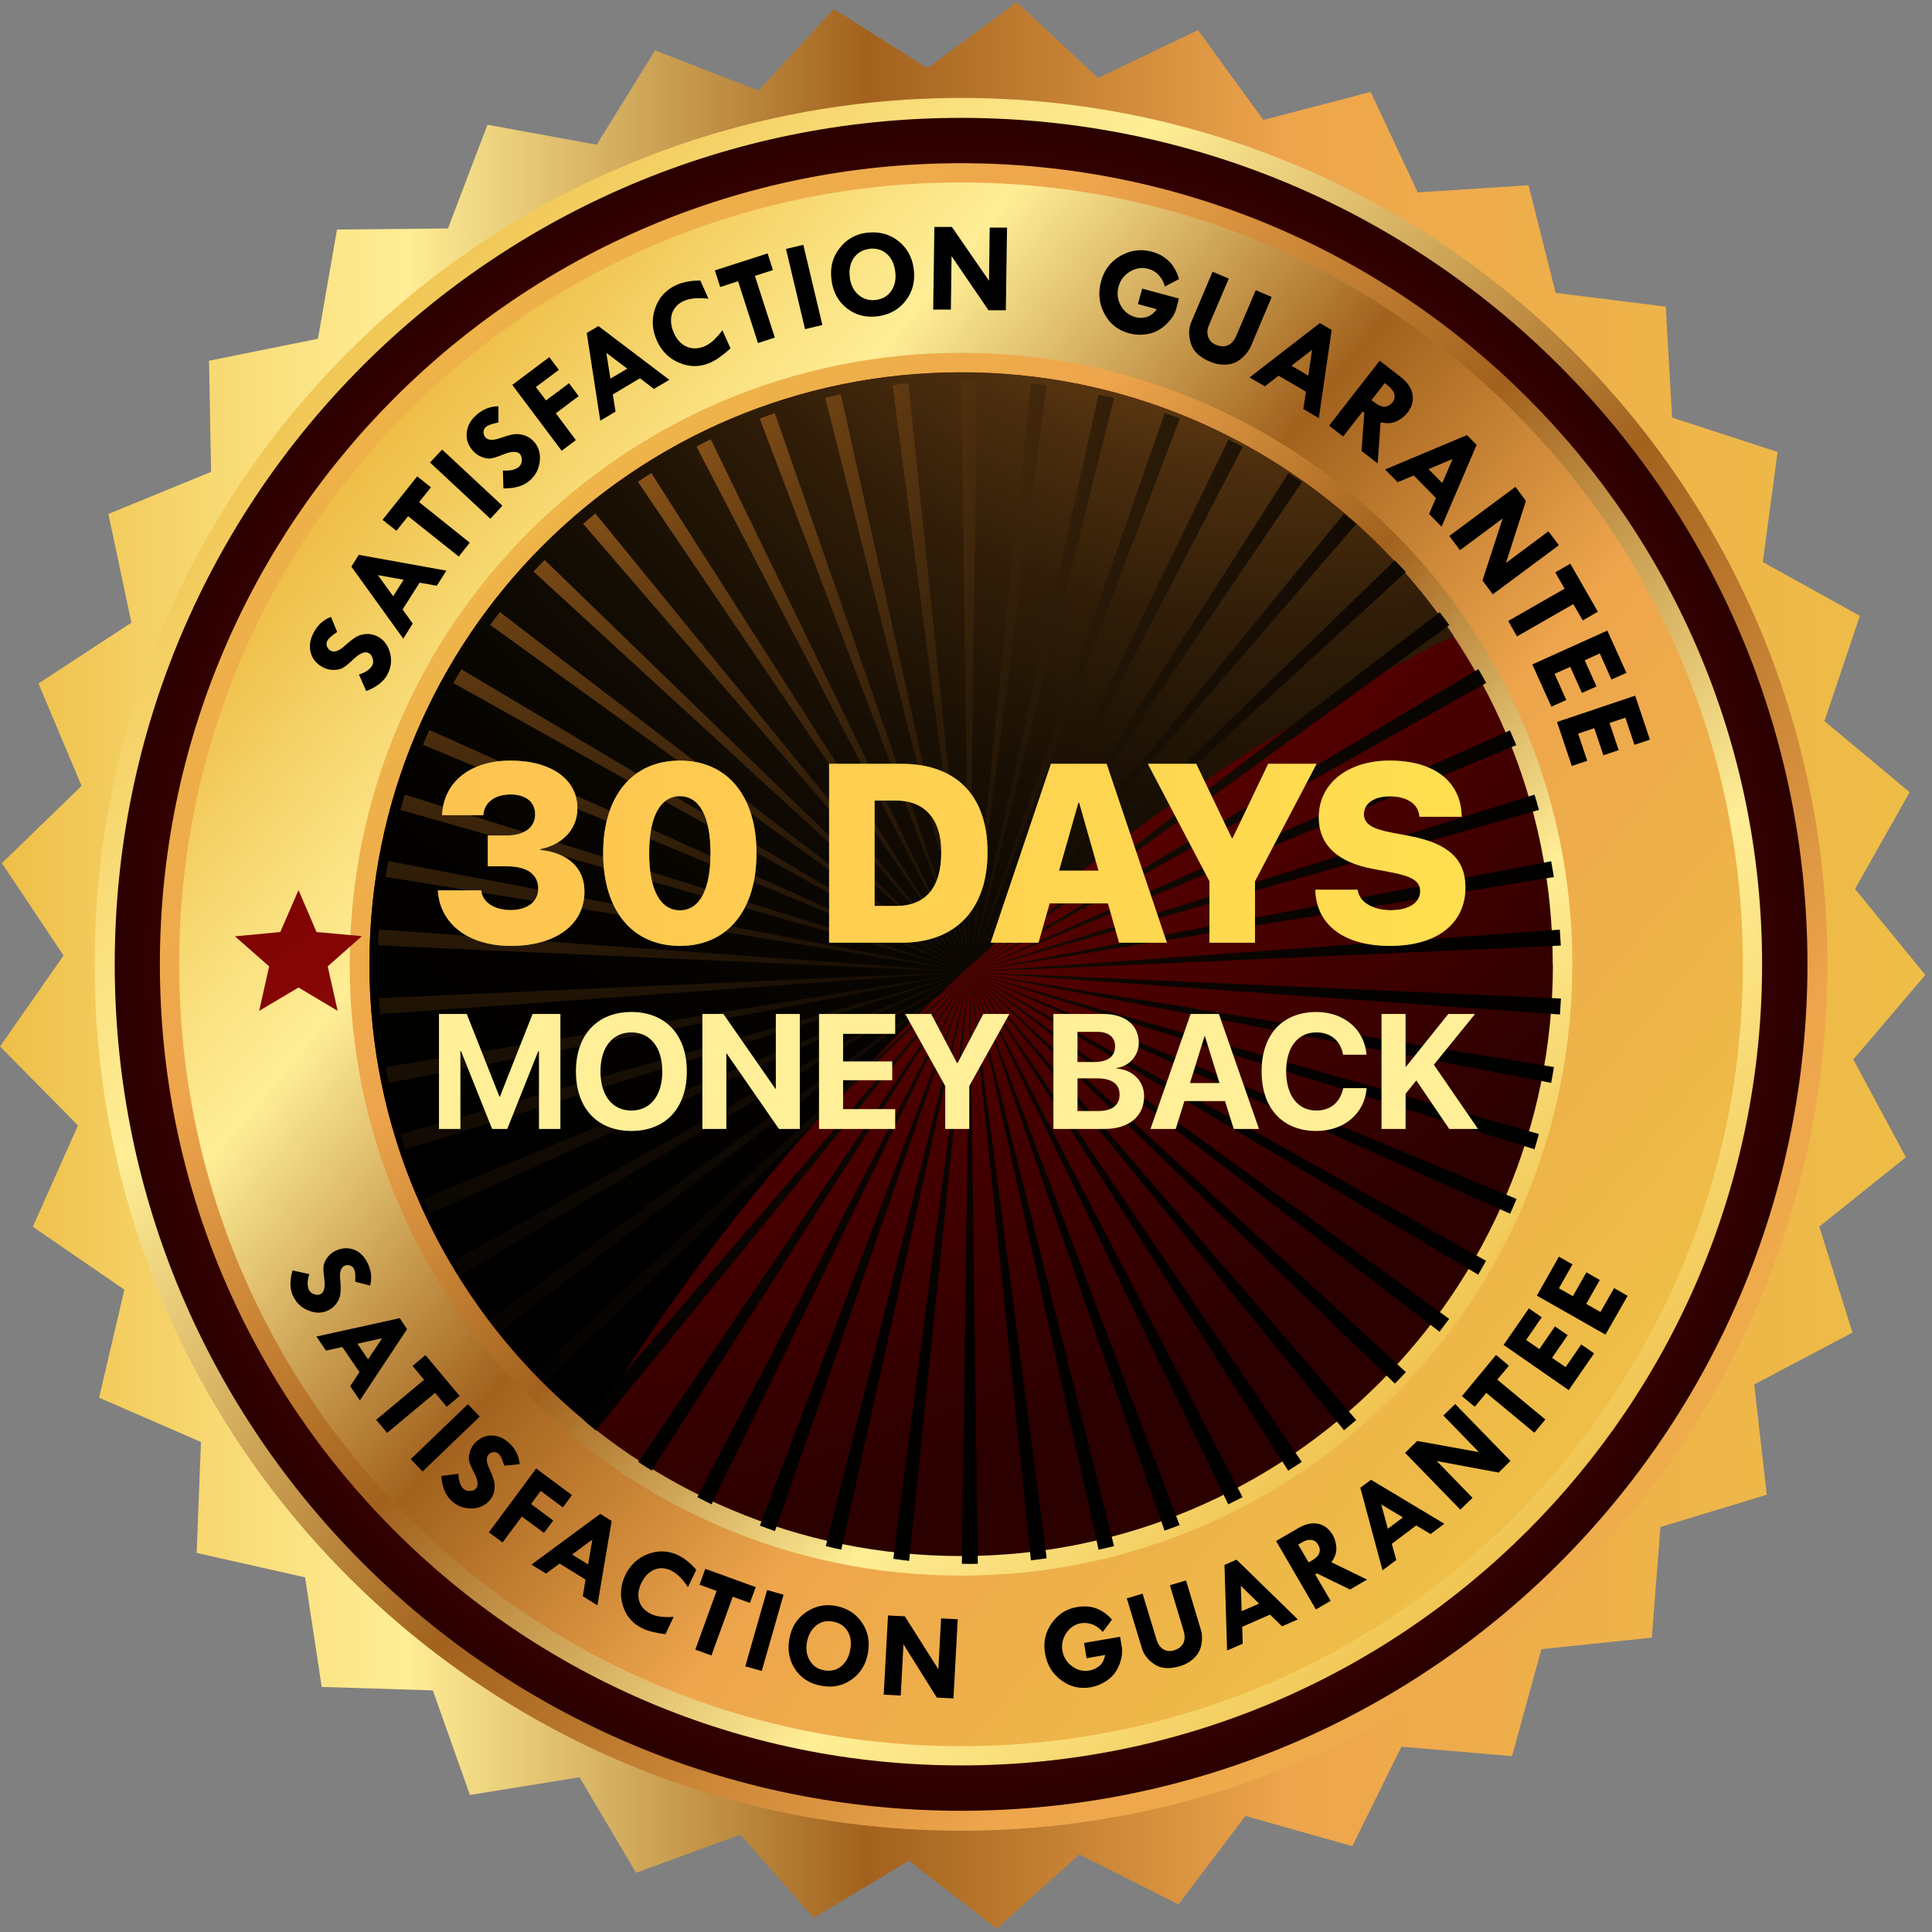 <svg width="247" height="247" viewBox="0 0 247 247" fill="none" xmlns="http://www.w3.org/2000/svg">
<rect x="0" y="0" width="247" height="247" fill="#808080" stroke="none"/>
<g clip-path="url(#clip0_6884_49753)">
<path d="M211.183 209.366L197.063 210.837L193.308 224.518L179.166 223.31L172.886 236.025L159.227 232.16L150.663 243.469L137.992 237.079L127.43 246.565L116.187 237.891L104.021 245.204L94.645 234.553L81.315 239.428L74.091 227.219L60.081 229.481L55.337 216.108L41.13 215.668L39 201.658L25.143 198.54L25.692 184.354L12.671 178.689L15.899 164.876L4.194 156.839L9.97 143.883L0 133.782L8.125 122.166L0.242 110.352L10.431 100.47L4.919 87.382L16.799 79.609L13.856 65.708L26.988 60.328L26.724 46.121L40.647 43.31L43.084 29.344L57.27 29.212L62.321 15.948L76.287 18.496L83.753 6.44L96.972 11.579L106.59 1.148L118.58 8.702L129.999 0.27L140.364 9.976L153.166 3.849L161.511 15.334L175.235 11.754L181.252 24.6L195.416 23.678L198.885 37.447L212.961 39.203L213.774 53.389L227.257 57.781L225.368 71.857L237.775 78.73L233.252 92.191L244.144 101.282L237.16 113.645L246.142 124.647L236.941 135.451L243.66 147.946L232.593 156.817L236.831 170.366L224.27 176.998L225.873 191.096L212.281 195.224L211.183 209.366Z" fill="url(#paint0_linear_6884_49753)"/>
<path d="M233.623 123.285C233.623 184.464 184.039 234.048 122.86 234.048C61.682 234.048 12.098 184.442 12.098 123.285C12.098 62.129 61.704 12.523 122.86 12.523C184.017 12.523 233.623 62.107 233.623 123.285Z" fill="url(#paint1_linear_6884_49753)"/>
<path d="M14.668 123.286C14.668 63.513 63.11 15.07 122.861 15.07C182.613 15.07 231.077 63.513 231.077 123.286C231.077 183.059 182.635 231.501 122.861 231.501C63.088 231.501 14.668 183.037 14.668 123.286Z" fill="url(#paint2_radial_6884_49753)"/>
<path d="M225.278 123.285C225.278 179.853 179.427 225.704 122.86 225.704C66.292 225.704 20.441 179.831 20.441 123.285C20.441 66.74 66.292 20.867 122.86 20.867C179.427 20.867 225.278 66.718 225.278 123.285Z" fill="url(#paint3_linear_6884_49753)"/>
<path d="M222.82 123.286C222.82 178.492 178.067 223.245 122.861 223.245C67.655 223.245 22.902 178.492 22.902 123.286C22.902 68.08 67.655 23.327 122.861 23.327C178.067 23.327 222.82 68.08 222.82 123.286Z" fill="url(#paint4_linear_6884_49753)"/>
<path d="M201.017 123.285C201.017 166.457 166.014 201.439 122.864 201.439C79.714 201.439 44.711 166.435 44.711 123.285C44.711 80.135 79.692 45.11 122.864 45.11C166.036 45.11 201.017 80.114 201.017 123.264V123.285Z" fill="url(#paint5_linear_6884_49753)"/>
<path d="M198.534 123.286C198.534 165.075 164.673 198.936 122.884 198.936C81.096 198.936 47.234 165.053 47.234 123.286C47.234 81.519 81.074 47.614 122.862 47.614C164.651 47.614 198.512 81.475 198.512 123.264L198.534 123.286Z" fill="url(#paint6_radial_6884_49753)"/>
<path style="mix-blend-mode:screen" d="M75.54 182.268C86.585 164.174 99.761 147.309 114.913 132.157C135.73 111.34 159.776 94.233 185.841 81.299C172.271 60.987 149.147 47.592 122.884 47.592C81.096 47.592 47.234 81.453 47.234 123.242C47.234 147.111 58.302 168.368 75.562 182.246L75.54 182.268Z" fill="url(#paint7_radial_6884_49753)"/>
<path d="M42.314 78.862L43.104 80.795C42.38 81.278 41.962 81.673 41.831 81.959C41.721 82.178 41.721 82.42 41.809 82.661C41.897 82.903 42.072 83.079 42.314 83.21C42.775 83.43 43.39 83.21 44.136 82.507C44.707 82.002 45.169 81.651 45.52 81.431C45.893 81.212 46.31 81.102 46.794 81.058C47.277 81.014 47.738 81.124 48.177 81.322C48.989 81.717 49.538 82.376 49.824 83.32C50.109 84.264 50.044 85.187 49.604 86.087C49.143 87.075 48.199 87.822 46.816 88.349L45.893 86.241C46.816 85.933 47.386 85.516 47.628 84.989C47.738 84.747 47.738 84.462 47.628 84.132C47.518 83.803 47.343 83.584 47.101 83.474C46.596 83.232 45.915 83.562 45.037 84.418C44.532 84.901 44.114 85.231 43.807 85.406C43.5 85.56 43.126 85.648 42.665 85.648C42.226 85.648 41.809 85.56 41.435 85.384C40.579 84.989 40.03 84.374 39.767 83.584C39.503 82.771 39.591 81.937 40.008 81.058C40.513 80.004 41.26 79.279 42.27 78.884L42.314 78.862Z" fill="black"/>
<path d="M44.926 72.428L45.87 70.935L57.069 72.955L55.84 74.887L53.644 74.492L51.47 77.918L52.765 79.718L51.557 81.651L44.926 72.45V72.428ZM48.307 73.526L50.262 76.227L51.601 74.119L48.307 73.526Z" fill="black"/>
<path d="M48.926 66.433L53.34 60.899L55.096 62.305L53.581 64.193L60.059 69.376L58.654 71.154L52.176 65.994L50.682 67.861L48.926 66.477V66.433Z" fill="black"/>
<path d="M54.965 59.142L56.524 57.474L64.232 64.654L62.694 66.323L54.987 59.142H54.965Z" fill="black"/>
<path d="M63.724 51.897V54.005C62.89 54.18 62.341 54.378 62.099 54.597C61.923 54.773 61.814 54.993 61.814 55.256C61.814 55.52 61.901 55.739 62.077 55.937C62.428 56.31 63.087 56.332 64.031 55.981C64.734 55.739 65.305 55.564 65.722 55.52C66.14 55.454 66.579 55.52 67.04 55.651C67.501 55.805 67.896 56.069 68.226 56.42C68.841 57.079 69.104 57.913 69.016 58.901C68.928 59.89 68.511 60.724 67.787 61.383C66.974 62.13 65.832 62.459 64.361 62.437L64.295 60.153C65.261 60.219 65.942 60.043 66.381 59.648C66.579 59.472 66.689 59.187 66.71 58.858C66.71 58.506 66.645 58.243 66.469 58.045C66.096 57.65 65.349 57.672 64.207 58.155C63.548 58.418 63.065 58.572 62.714 58.616C62.363 58.66 61.989 58.572 61.572 58.418C61.155 58.243 60.803 58.001 60.518 57.694C59.881 57.013 59.596 56.244 59.662 55.388C59.727 54.554 60.101 53.785 60.825 53.126C61.682 52.336 62.648 51.94 63.724 51.94V51.897Z" fill="black"/>
<path d="M65.481 49.217L70.224 45.659L71.453 47.284L68.511 49.48L69.806 51.193L72.749 48.997L73.979 50.644L71.058 52.84L73.627 56.266L71.805 57.627L65.481 49.195V49.217Z" fill="black"/>
<path d="M74.988 42.586L76.504 41.685L85.573 48.559L83.596 49.723L81.818 48.361L78.348 50.425L78.699 52.621L76.745 53.785L75.01 42.564L74.988 42.586ZM77.514 45.111L78.041 48.405L80.193 47.132L77.514 45.111Z" fill="black"/>
<path d="M89.525 35.844L90.579 38.193C89.262 38.04 88.208 38.127 87.417 38.479C86.649 38.83 86.144 39.379 85.902 40.126C85.682 40.872 85.77 41.707 86.165 42.607C86.561 43.464 87.11 44.035 87.834 44.342C88.559 44.627 89.328 44.605 90.162 44.232C90.887 43.903 91.611 43.222 92.358 42.212L93.39 44.54C92.424 45.418 91.567 46.033 90.821 46.362C89.525 46.933 88.208 46.955 86.89 46.406C85.551 45.857 84.585 44.913 83.97 43.529C83.355 42.146 83.289 40.763 83.772 39.379C84.255 37.996 85.155 37.029 86.473 36.437C87.329 36.063 88.317 35.866 89.503 35.866L89.525 35.844Z" fill="black"/>
<path d="M91.394 34.571L98.136 32.397L98.817 34.526L96.511 35.273L99.058 43.157L96.906 43.859L94.359 35.954L92.075 36.7L91.394 34.571Z" fill="black"/>
<path d="M100.484 31.826L102.702 31.299L105.14 41.554L102.922 42.081L100.484 31.826Z" fill="black"/>
<path d="M106.301 35.756C106.104 34.219 106.433 32.88 107.333 31.738C108.212 30.596 109.376 29.937 110.759 29.762C112.296 29.564 113.658 29.893 114.8 30.772C115.942 31.65 116.622 32.858 116.82 34.395C117.018 35.932 116.688 37.272 115.81 38.413C114.931 39.555 113.746 40.236 112.23 40.434C110.715 40.631 109.398 40.302 108.278 39.424C107.158 38.545 106.499 37.337 106.301 35.778V35.756ZM111.132 31.826C110.254 31.936 109.595 32.331 109.134 33.011C108.673 33.692 108.519 34.527 108.651 35.515C108.761 36.437 109.156 37.184 109.771 37.711C110.408 38.238 111.132 38.457 111.967 38.348C112.845 38.238 113.504 37.843 113.965 37.162C114.426 36.481 114.58 35.669 114.448 34.68C114.317 33.714 113.965 32.968 113.35 32.441C112.735 31.913 112.011 31.716 111.132 31.804V31.826Z" fill="black"/>
<path d="M126.529 29.102H128.747L128.593 39.665H126.376L121.654 32.748L121.566 39.577H119.305L119.458 29.015H121.698L126.441 35.888L126.529 29.124V29.102Z" fill="black"/>
<path d="M150.747 35.668L148.925 36.635C148.771 36.02 148.485 35.536 148.112 35.141C147.739 34.746 147.3 34.504 146.817 34.373C146.026 34.153 145.257 34.263 144.489 34.702C143.742 35.141 143.259 35.778 143.018 36.59C142.776 37.469 142.864 38.281 143.281 39.05C143.698 39.819 144.313 40.302 145.148 40.543C145.587 40.675 146.07 40.675 146.531 40.543C147.014 40.433 147.453 40.104 147.893 39.533L145.477 38.874L146.026 36.898L150.725 38.172L150.374 39.489C150.198 40.17 149.759 40.829 149.078 41.487C148.398 42.124 147.629 42.541 146.773 42.695C145.916 42.849 145.104 42.827 144.335 42.607C142.93 42.234 141.876 41.4 141.195 40.104C140.514 38.83 140.361 37.447 140.778 35.932C141.173 34.504 141.985 33.428 143.259 32.704C144.533 31.979 145.85 31.803 147.256 32.177C149.034 32.66 150.198 33.824 150.725 35.646L150.747 35.668Z" fill="black"/>
<path d="M155.031 34.746L157.096 35.624L154.57 41.553C154.329 42.102 154.307 42.608 154.46 43.069C154.614 43.53 154.944 43.881 155.449 44.079C156.02 44.32 156.525 44.342 156.986 44.145C157.447 43.947 157.798 43.53 158.062 42.915L160.543 37.096L162.585 37.974L159.928 44.255C159.687 44.803 159.313 45.309 158.764 45.792C158.215 46.275 157.601 46.538 156.876 46.604C156.151 46.67 155.427 46.538 154.68 46.231C153.341 45.66 152.528 44.891 152.243 43.881C151.935 42.871 151.957 41.971 152.308 41.158L155.009 34.768L155.031 34.746Z" fill="black"/>
<path d="M168.735 41.29L170.25 42.19L168.604 53.456L166.627 52.292L166.957 50.074L163.465 48.032L161.708 49.393L159.754 48.251L168.735 41.312V41.29ZM167.747 44.716L165.112 46.758L167.264 48.032L167.747 44.716Z" fill="black"/>
<path d="M176.374 46.099L179.119 48.229C179.953 48.888 180.436 49.612 180.59 50.425C180.722 51.237 180.524 52.028 179.931 52.774C179.602 53.213 179.141 53.565 178.57 53.85C177.999 54.136 177.296 54.18 176.506 53.982L176.132 59.252L174.068 57.649L174.42 52.752L174.222 52.599L171.719 55.805L169.918 54.421L176.396 46.099H176.374ZM177.033 48.975L175.342 51.149L175.737 51.457C176.681 52.181 177.428 52.159 178.043 51.413C178.284 51.105 178.35 50.754 178.263 50.381C178.153 50.007 177.889 49.656 177.472 49.327L177.055 48.997L177.033 48.975Z" fill="black"/>
<path d="M187.553 55.629L188.782 56.881L184.303 67.333L182.7 65.708L183.578 63.666L180.745 60.789L178.681 61.646L177.078 60.021L187.531 55.629H187.553ZM185.708 58.681L182.634 59.977L184.391 61.756L185.708 58.681Z" fill="black"/>
<path d="M197.96 67.927L199.299 69.705L190.845 75.986L189.527 74.207L192.118 66.28L186.651 70.342L185.289 68.52L193.743 62.239L195.083 64.04L192.536 71.967L197.96 67.927Z" fill="black"/>
<path d="M200.748 72.055L204.283 78.203L202.351 79.323L201.143 77.237L193.94 81.365L192.82 79.389L200.023 75.261L198.837 73.175L200.77 72.055H200.748Z" fill="black"/>
<path d="M205.495 80.619L207.932 86.021L206.022 86.877L204.528 83.54L202.596 84.418L204.111 87.756L202.245 88.59L200.751 85.253L198.753 86.153L200.246 89.491L198.336 90.347L195.898 84.945L205.495 80.619Z" fill="black"/>
<path d="M209.05 88.941L210.939 94.563L208.962 95.222L207.798 91.752L205.778 92.433L206.942 95.903L204.988 96.561L203.824 93.092L201.76 93.794L202.923 97.264L200.947 97.923L199.059 92.301L209.05 88.941Z" fill="black"/>
<path d="M47.367 164.371L45.413 163.866C45.457 163.032 45.413 162.483 45.237 162.197C45.127 161.978 44.952 161.846 44.71 161.78C44.468 161.714 44.227 161.736 44.007 161.846C43.568 162.087 43.392 162.68 43.502 163.647C43.568 164.371 43.568 164.92 43.524 165.337C43.48 165.755 43.349 166.15 43.085 166.545C42.822 166.94 42.492 167.248 42.075 167.467C41.306 167.885 40.472 167.929 39.572 167.599C38.671 167.292 37.991 166.699 37.551 165.864C37.046 164.942 37.002 163.8 37.398 162.417L39.55 162.9C39.264 163.778 39.264 164.459 39.528 164.964C39.66 165.206 39.879 165.359 40.187 165.469C40.516 165.579 40.779 165.557 40.999 165.447C41.46 165.206 41.614 164.481 41.438 163.317C41.35 162.636 41.328 162.153 41.372 161.802C41.438 161.473 41.592 161.121 41.833 160.792C42.097 160.441 42.404 160.177 42.756 159.979C43.546 159.562 44.337 159.474 45.105 159.716C45.874 159.957 46.489 160.506 46.928 161.341C47.455 162.329 47.587 163.339 47.323 164.327L47.367 164.371Z" fill="black"/>
<path d="M51.099 168.521L52.044 169.927L46.005 179.04L44.775 177.217L45.961 175.417L43.765 172.211L41.679 172.672L40.449 170.871L51.121 168.521H51.099ZM48.838 171.091L45.697 171.793L47.059 173.792L48.838 171.113V171.091Z" fill="black"/>
<path d="M54.392 173.243L58.762 178.469L57.115 179.853L55.622 178.074L49.495 183.191L48.09 181.522L54.217 176.405L52.745 174.627L54.392 173.243Z" fill="black"/>
<path d="M59.82 179.523L61.336 181.105L54.023 188.131L52.508 186.55L59.82 179.523Z" fill="black"/>
<path d="M66.471 187.187L64.473 187.384C64.232 186.594 63.99 186.089 63.748 185.869C63.573 185.715 63.353 185.628 63.09 185.65C62.848 185.65 62.629 185.781 62.453 185.957C62.123 186.33 62.167 186.945 62.585 187.824C62.892 188.482 63.09 189.009 63.178 189.405C63.265 189.8 63.265 190.239 63.178 190.678C63.068 191.139 62.87 191.535 62.541 191.886C61.948 192.523 61.179 192.852 60.235 192.852C59.291 192.852 58.456 192.545 57.732 191.886C56.963 191.183 56.524 190.129 56.414 188.702L58.61 188.416C58.632 189.339 58.873 189.998 59.291 190.371C59.488 190.547 59.752 190.634 60.081 190.612C60.411 190.612 60.674 190.503 60.85 190.305C61.201 189.91 61.113 189.185 60.542 188.153C60.235 187.56 60.037 187.077 59.971 186.748C59.906 186.418 59.95 186.045 60.059 185.628C60.191 185.21 60.389 184.859 60.652 184.552C61.267 183.893 61.97 183.541 62.782 183.52C63.595 183.52 64.341 183.805 65.044 184.442C65.879 185.188 66.34 186.089 66.427 187.121L66.471 187.187Z" fill="black"/>
<path d="M68.535 187.736L73.124 191.14L71.961 192.721L69.128 190.613L67.898 192.282L70.731 194.39L69.545 195.971L66.712 193.885L64.253 197.201L62.496 195.905L68.535 187.758V187.736Z" fill="black"/>
<path d="M76.769 193.555L78.196 194.455L76.374 205.237L74.507 204.073L74.859 201.943L71.543 199.901L69.808 201.175L67.941 200.033L76.725 193.555H76.769ZM75.737 196.827L73.146 198.737L75.188 200.011L75.737 196.827Z" fill="black"/>
<path d="M89.024 200.692L87.948 202.91C87.246 201.834 86.521 201.131 85.774 200.78C85.028 200.429 84.325 200.385 83.622 200.692C82.942 200.978 82.371 201.57 81.975 202.427C81.58 203.239 81.514 204.008 81.734 204.733C81.975 205.457 82.48 205.984 83.271 206.358C83.952 206.687 84.918 206.797 86.126 206.709L85.072 208.927C83.82 208.773 82.854 208.532 82.129 208.18C80.899 207.587 80.065 206.643 79.648 205.326C79.23 204.008 79.318 202.712 79.933 201.395C80.57 200.077 81.536 199.155 82.854 198.672C84.171 198.189 85.445 198.233 86.697 198.826C87.509 199.221 88.278 199.836 89.002 200.692H89.024Z" fill="black"/>
<path d="M90.208 200.582L96.62 202.91L95.874 204.93L93.678 204.139L90.955 211.65L88.891 210.903L91.614 203.393L89.44 202.602L90.164 200.582H90.208Z" fill="black"/>
<path d="M98.07 203.283L100.178 203.876L97.389 213.626L95.281 213.033L98.07 203.283Z" fill="black"/>
<path d="M100.925 209.476C101.189 208.004 101.913 206.885 103.077 206.094C104.219 205.325 105.471 205.062 106.81 205.303C108.281 205.567 109.423 206.292 110.192 207.433C110.982 208.575 111.224 209.893 110.96 211.364C110.697 212.835 109.972 213.955 108.852 214.746C107.71 215.536 106.415 215.8 104.966 215.515C103.516 215.251 102.418 214.548 101.65 213.406C100.903 212.265 100.64 210.969 100.925 209.476ZM106.525 207.324C105.69 207.148 104.966 207.324 104.351 207.807C103.736 208.312 103.341 209.015 103.165 209.959C103.011 210.837 103.121 211.628 103.538 212.308C103.955 212.989 104.548 213.406 105.339 213.538C106.173 213.692 106.898 213.538 107.513 213.055C108.128 212.572 108.523 211.869 108.699 210.925C108.874 210.003 108.764 209.212 108.369 208.553C107.974 207.895 107.359 207.477 106.525 207.324Z" fill="black"/>
<path d="M120.315 206.907L122.445 207.016L121.896 217.14L119.766 217.03L115.506 210.222L115.154 216.766L112.98 216.656L113.529 206.533L115.681 206.643L119.964 213.406L120.315 206.907Z" fill="black"/>
<path d="M142.167 207.06L140.981 208.641C140.586 208.18 140.147 207.85 139.664 207.675C139.18 207.499 138.697 207.455 138.214 207.521C137.424 207.653 136.809 208.07 136.326 208.773C135.865 209.475 135.689 210.222 135.821 211.013C135.974 211.869 136.392 212.55 137.072 213.033C137.753 213.538 138.5 213.714 139.312 213.56C139.751 213.494 140.147 213.296 140.52 213.011C140.893 212.725 141.157 212.242 141.289 211.584L138.917 212.001L138.588 210.046L143.199 209.256L143.419 210.551C143.528 211.21 143.419 211.979 143.111 212.813C142.782 213.648 142.277 214.328 141.596 214.79C140.915 215.273 140.191 215.58 139.422 215.712C138.039 215.953 136.787 215.646 135.667 214.812C134.547 213.977 133.844 212.835 133.603 211.364C133.361 209.959 133.647 208.685 134.437 207.543C135.25 206.379 136.326 205.676 137.709 205.457C139.466 205.149 140.937 205.676 142.167 207.06Z" fill="black"/>
<path d="M144.012 204.359L146.076 203.745L147.877 209.674C148.052 210.223 148.338 210.618 148.733 210.859C149.15 211.101 149.589 211.145 150.094 210.991C150.665 210.815 151.061 210.508 151.28 210.091C151.5 209.652 151.5 209.125 151.324 208.51L149.567 202.669L151.632 202.054L153.52 208.334C153.696 208.883 153.718 209.498 153.608 210.179C153.498 210.859 153.191 211.452 152.708 211.935C152.203 212.44 151.588 212.792 150.863 213.011C149.523 213.407 148.447 213.341 147.613 212.792C146.779 212.243 146.23 211.54 145.988 210.728L144.056 204.337L144.012 204.359Z" fill="black"/>
<path d="M156.527 200.077L158.086 199.396L165.926 207.038L163.906 207.917L162.369 206.423L158.811 207.983L158.877 210.135L156.879 211.013L156.549 200.099L156.527 200.077ZM158.635 202.778L158.745 205.984L160.963 205.018L158.657 202.756L158.635 202.778Z" fill="black"/>
<path d="M163.159 197.003L166.035 195.334C166.914 194.829 167.748 194.653 168.517 194.807C169.307 194.982 169.922 195.444 170.383 196.234C170.647 196.673 170.801 197.222 170.844 197.837C170.888 198.452 170.691 199.089 170.208 199.726L174.775 201.944L172.601 203.217L168.363 201.153L168.143 201.285L170.12 204.666L168.231 205.764L163.137 197.003H163.159ZM165.969 197.464L167.309 199.748L167.726 199.506C168.714 198.935 168.978 198.232 168.495 197.442C168.297 197.112 168.034 196.937 167.66 196.871C167.287 196.827 166.87 196.937 166.431 197.2L165.991 197.464H165.969Z" fill="black"/>
<path d="M173.918 190.196L175.279 189.186L184.656 194.807L182.899 196.125L181.055 195.027L177.937 197.376L178.507 199.441L176.751 200.758L173.918 190.218V190.196ZM176.597 192.348L177.431 195.444L179.364 193.995L176.597 192.348Z" fill="black"/>
<path d="M184.504 180.994L186.041 179.501L193.112 186.77L191.597 188.263L183.691 186.791L188.259 191.491L186.7 193.006L179.629 185.737L181.188 184.222L189.071 185.65L184.526 180.972L184.504 180.994Z" fill="black"/>
<path d="M186.919 178.469L191.267 173.221L192.914 174.604L191.421 176.383L197.569 181.477L196.164 183.168L190.015 178.074L188.544 179.852L186.875 178.469H186.919Z" fill="black"/>
<path d="M192.211 171.969L195.461 167.27L197.108 168.411L195.11 171.31L196.8 172.474L198.799 169.575L200.424 170.695L198.425 173.594L200.16 174.78L202.158 171.881L203.805 173.023L200.555 177.722L192.233 171.947L192.211 171.969Z" fill="black"/>
<path d="M196.493 165.623L199.304 160.66L201.039 161.648L199.304 164.701L201.083 165.711L202.817 162.658L204.53 163.647L202.795 166.699L204.618 167.731L206.353 164.679L208.088 165.667L205.255 170.63L196.449 165.623H196.493Z" fill="black"/>
<path d="M43.171 129.236L38.164 126.25L33.135 129.236L34.409 123.549L30.039 119.706L35.836 119.157L38.164 113.799L40.47 119.157L46.267 119.684L41.897 123.549L43.171 129.236Z" fill="url(#paint8_radial_6884_49753)"/>
<path style="mix-blend-mode:screen" d="M90.975 192.326L124.024 124.252L89.153 191.403C89.768 191.711 90.361 192.04 90.975 192.326ZM83.312 188.022L124.024 124.252L81.599 186.902C82.17 187.275 82.741 187.648 83.312 188V188.022ZM116.229 199.528L124.002 124.274L114.208 199.287C114.889 199.375 115.548 199.484 116.229 199.55V199.528ZM76.175 182.883L124.002 124.274L74.616 181.566C75.143 182.005 75.648 182.466 76.175 182.883ZM107.555 198.123L124.002 124.274L105.578 197.662C106.237 197.837 106.896 197.969 107.577 198.123H107.555ZM99.079 195.729L123.98 124.296L97.146 195.049C97.783 195.29 98.42 195.51 99.079 195.751V195.729ZM58.981 162.988L123.98 124.296L57.949 161.231C58.278 161.824 58.608 162.417 58.959 163.01L58.981 162.988ZM51.8 146.958L124.002 124.296L51.229 145.003C51.405 145.662 51.602 146.321 51.8 146.98V146.958ZM49.692 138.438L124.002 124.274L49.319 136.417C49.428 137.098 49.56 137.757 49.67 138.438H49.692ZM54.94 155.171L124.002 124.274L54.128 153.282C54.391 153.919 54.677 154.534 54.94 155.149V155.171ZM63.944 170.257L124.002 124.274L62.714 168.61C63.109 169.159 63.526 169.708 63.944 170.257ZM124.002 199.946C124.354 199.946 124.683 199.924 125.012 199.924L124.002 124.296L122.97 199.924C123.322 199.924 123.651 199.946 124.002 199.946ZM142.426 197.662L124.002 124.274L140.45 198.123C141.109 197.969 141.789 197.837 142.448 197.662H142.426ZM193.877 153.282L124.002 124.274L193.064 155.171C193.35 154.556 193.613 153.919 193.877 153.304V153.282ZM185.269 168.61L123.98 124.274L184.039 170.257C184.456 169.708 184.852 169.159 185.269 168.61ZM190.012 161.209L123.98 124.274L188.98 162.966C189.331 162.373 189.661 161.78 189.99 161.187L190.012 161.209ZM196.753 144.981L123.98 124.274L196.183 146.936C196.38 146.277 196.556 145.618 196.753 144.959V144.981ZM199.433 129.698C199.476 129.017 199.52 128.336 199.564 127.656L124.002 124.274L199.454 129.698H199.433ZM198.664 136.417L124.002 124.274L198.313 138.438C198.444 137.779 198.554 137.098 198.664 136.417ZM179.735 175.417L124.002 124.274L178.33 176.888C178.813 176.405 179.274 175.922 179.735 175.417ZM158.852 191.403L123.98 124.252L157.029 192.326C157.644 192.018 158.237 191.711 158.852 191.403ZM150.815 195.005L123.98 124.252L148.882 195.685C149.519 195.466 150.178 195.224 150.815 194.983V195.005ZM48.572 129.654L124.024 124.23L48.462 127.612C48.484 128.292 48.55 128.973 48.594 129.654H48.572ZM133.818 199.243L124.024 124.23L131.798 199.484C132.479 199.419 133.159 199.309 133.818 199.221V199.243ZM166.428 186.902L124.002 124.252L164.693 188.022C165.264 187.648 165.857 187.297 166.406 186.902H166.428ZM173.389 181.544L124.002 124.252L171.83 182.861C172.357 182.422 172.862 181.983 173.389 181.544ZM69.675 176.888L124.002 124.274L68.27 175.417C68.731 175.922 69.214 176.405 69.675 176.888ZM178.33 71.637L124.002 124.274L179.735 73.131C179.274 72.626 178.813 72.142 178.33 71.659V71.637ZM171.83 65.664L124.002 124.274L173.389 66.982C172.884 66.543 172.357 66.082 171.83 65.664ZM157.051 56.2L124.002 124.274L158.874 57.144C158.259 56.837 157.666 56.507 157.051 56.2ZM164.715 60.504L124.024 124.274L166.45 61.624C165.879 61.251 165.308 60.877 164.737 60.504H164.715ZM140.45 50.425L124.002 124.274L142.426 50.886C141.767 50.71 141.109 50.578 140.428 50.425H140.45ZM148.904 52.818L124.002 124.252L150.837 53.499C150.2 53.257 149.563 53.038 148.904 52.796V52.818ZM184.061 78.269L124.002 124.252L185.291 79.916C184.895 79.367 184.478 78.818 184.061 78.269ZM198.313 110.11L124.002 124.274L198.664 112.13C198.554 111.45 198.422 110.791 198.313 110.11ZM131.776 48.997L124.002 124.252L133.796 49.261C133.115 49.173 132.457 49.063 131.776 48.997ZM199.433 118.85L123.98 124.274L199.542 120.892C199.52 120.211 199.454 119.531 199.411 118.85H199.433ZM196.183 101.59L123.98 124.252L196.753 103.544C196.578 102.885 196.38 102.227 196.183 101.59ZM193.042 93.377L123.98 124.274L193.855 95.266C193.591 94.629 193.306 94.014 193.042 93.399V93.377ZM188.98 85.559L123.98 124.252L190.012 87.316C189.683 86.723 189.353 86.13 189.002 85.538L188.98 85.559ZM81.555 61.602L123.98 124.252L83.268 60.482C82.697 60.855 82.104 61.207 81.555 61.602ZM57.949 87.316L123.98 124.252L58.981 85.559C58.63 86.152 58.3 86.745 57.971 87.338L57.949 87.316ZM54.084 95.222L123.958 124.23L54.896 93.333C54.611 93.948 54.325 94.563 54.084 95.2V95.222ZM68.226 73.087L123.958 124.23L69.631 71.593C69.148 72.076 68.687 72.56 68.226 73.065V73.087ZM62.67 79.894L123.958 124.23L63.9 78.247C63.483 78.796 63.087 79.345 62.67 79.894ZM49.275 112.108L123.958 124.252L49.648 110.088C49.516 110.747 49.407 111.428 49.297 112.108H49.275ZM51.185 103.544L123.958 124.252L51.756 101.59C51.559 102.249 51.383 102.907 51.185 103.544ZM97.124 53.499L123.958 124.252L99.056 52.818C98.42 53.038 97.761 53.279 97.124 53.521V53.499ZM105.513 50.864L123.936 124.252L107.489 50.403C106.83 50.556 106.149 50.688 105.491 50.864H105.513ZM74.55 66.96L123.936 124.252L76.109 65.642C75.582 66.082 75.077 66.521 74.55 66.96ZM114.121 49.239L123.914 124.23L116.141 48.975C115.46 49.041 114.779 49.151 114.121 49.239ZM123.914 48.58C123.563 48.58 123.234 48.58 122.882 48.602L123.914 124.23L124.925 48.602C124.573 48.602 124.244 48.58 123.914 48.58ZM89.043 57.1L123.914 124.23L90.866 56.156C90.251 56.464 89.658 56.771 89.043 57.1ZM48.331 120.87L123.893 124.252L48.44 118.828C48.396 119.509 48.352 120.189 48.309 120.87H48.331Z" fill="url(#paint9_radial_6884_49753)"/>
<path d="M65.309 120.931C59.906 120.931 56.325 118.142 55.992 114.022L55.976 113.832H61.522L61.553 114.006C61.744 115.305 63.122 116.351 65.293 116.351C67.464 116.351 68.811 115.226 68.811 113.642V113.61C68.811 111.772 67.385 110.758 64.849 110.758H62.361V106.812H64.817C67.052 106.812 68.414 105.751 68.414 104.135V104.103C68.414 102.534 67.242 101.568 65.261 101.568C63.265 101.568 61.965 102.582 61.807 104.071L61.791 104.214H56.515L56.531 103.992C56.832 99.904 60.191 97.242 65.261 97.242C70.49 97.242 73.818 99.65 73.818 103.311V103.342C73.818 106.21 71.678 108.033 69.08 108.555V108.666C72.518 109.015 74.721 110.916 74.721 113.943V113.974C74.721 118.205 71.061 120.931 65.309 120.931ZM86.922 120.931C80.837 120.931 77.113 116.383 77.113 109.094V109.062C77.113 101.774 80.837 97.242 86.922 97.242C93.006 97.242 96.714 101.774 96.714 109.062V109.094C96.714 116.383 93.006 120.931 86.922 120.931ZM86.922 116.383C89.441 116.383 90.835 113.737 90.835 109.094V109.062C90.835 104.42 89.441 101.79 86.922 101.79C84.402 101.79 82.992 104.42 82.992 109.062V109.094C82.992 113.737 84.402 116.383 86.922 116.383ZM105.999 120.519V97.654H115.284C122.177 97.654 126.249 101.647 126.249 108.92V108.952C126.249 116.256 122.177 120.519 115.284 120.519H105.999ZM111.814 115.828H114.524C118.311 115.828 120.339 113.531 120.339 108.967V108.936C120.339 104.658 118.184 102.344 114.524 102.344H111.814V115.828ZM126.661 120.519L134.362 97.654H141.477L149.177 120.519H143.077L141.651 115.496H134.188L132.762 120.519H126.661ZM137.864 102.629L135.392 111.312H140.447L137.975 102.629H137.864ZM154.628 120.519V112.659L146.753 97.654H152.933L157.48 107.161H157.591L162.139 97.654H168.318L160.443 112.659V120.519H154.628ZM177.715 120.931C172.026 120.931 168.429 118.411 168.176 114.038L168.16 113.753H173.563L173.595 113.927C173.88 115.401 175.591 116.367 177.826 116.367C180.139 116.367 181.565 115.385 181.565 113.959V113.943C181.565 112.643 180.551 112.041 177.873 111.518L175.528 111.075C170.996 110.235 168.604 108.001 168.604 104.499V104.483C168.604 100.078 172.422 97.242 177.667 97.242C183.403 97.242 186.651 99.936 186.857 104.087L186.873 104.42H181.47L181.454 104.246C181.28 102.74 179.806 101.805 177.715 101.805C175.575 101.805 174.371 102.772 174.371 104.087V104.103C174.371 105.339 175.449 105.989 177.905 106.448L180.25 106.892C185.098 107.827 187.348 109.791 187.348 113.452V113.467C187.348 118.031 183.767 120.931 177.715 120.931Z" fill="#FFEF98"/>
<path d="M65.309 120.931C59.906 120.931 56.325 118.142 55.992 114.022L55.976 113.832H61.522L61.553 114.006C61.744 115.305 63.122 116.351 65.293 116.351C67.464 116.351 68.811 115.226 68.811 113.642V113.61C68.811 111.772 67.385 110.758 64.849 110.758H62.361V106.812H64.817C67.052 106.812 68.414 105.751 68.414 104.135V104.103C68.414 102.534 67.242 101.568 65.261 101.568C63.265 101.568 61.965 102.582 61.807 104.071L61.791 104.214H56.515L56.531 103.992C56.832 99.904 60.191 97.242 65.261 97.242C70.49 97.242 73.818 99.65 73.818 103.311V103.342C73.818 106.21 71.678 108.033 69.08 108.555V108.666C72.518 109.015 74.721 110.916 74.721 113.943V113.974C74.721 118.205 71.061 120.931 65.309 120.931ZM86.922 120.931C80.837 120.931 77.113 116.383 77.113 109.094V109.062C77.113 101.774 80.837 97.242 86.922 97.242C93.006 97.242 96.714 101.774 96.714 109.062V109.094C96.714 116.383 93.006 120.931 86.922 120.931ZM86.922 116.383C89.441 116.383 90.835 113.737 90.835 109.094V109.062C90.835 104.42 89.441 101.79 86.922 101.79C84.402 101.79 82.992 104.42 82.992 109.062V109.094C82.992 113.737 84.402 116.383 86.922 116.383ZM105.999 120.519V97.654H115.284C122.177 97.654 126.249 101.647 126.249 108.92V108.952C126.249 116.256 122.177 120.519 115.284 120.519H105.999ZM111.814 115.828H114.524C118.311 115.828 120.339 113.531 120.339 108.967V108.936C120.339 104.658 118.184 102.344 114.524 102.344H111.814V115.828ZM126.661 120.519L134.362 97.654H141.477L149.177 120.519H143.077L141.651 115.496H134.188L132.762 120.519H126.661ZM137.864 102.629L135.392 111.312H140.447L137.975 102.629H137.864ZM154.628 120.519V112.659L146.753 97.654H152.933L157.48 107.161H157.591L162.139 97.654H168.318L160.443 112.659V120.519H154.628ZM177.715 120.931C172.026 120.931 168.429 118.411 168.176 114.038L168.16 113.753H173.563L173.595 113.927C173.88 115.401 175.591 116.367 177.826 116.367C180.139 116.367 181.565 115.385 181.565 113.959V113.943C181.565 112.643 180.551 112.041 177.873 111.518L175.528 111.075C170.996 110.235 168.604 108.001 168.604 104.499V104.483C168.604 100.078 172.422 97.242 177.667 97.242C183.403 97.242 186.651 99.936 186.857 104.087L186.873 104.42H181.47L181.454 104.246C181.28 102.74 179.806 101.805 177.715 101.805C175.575 101.805 174.371 102.772 174.371 104.087V104.103C174.371 105.339 175.449 105.989 177.905 106.448L180.25 106.892C185.098 107.827 187.348 109.791 187.348 113.452V113.467C187.348 118.031 183.767 120.931 177.715 120.931Z" fill="url(#paint10_linear_6884_49753)" fill-opacity="0.47"/>
<path d="M56.121 144.334V129.635H59.676L63.852 140.198H63.913L68.09 129.635H71.645V144.334H68.904V134.392H68.813L64.85 144.334H62.915L58.942 134.392H58.861V144.334H56.121ZM80.721 144.589C76.351 144.589 73.631 141.665 73.631 136.99V136.969C73.631 132.294 76.371 129.381 80.721 129.381C85.08 129.381 87.81 132.304 87.81 136.969V136.99C87.81 141.665 85.09 144.589 80.721 144.589ZM80.721 141.981C83.165 141.981 84.673 140.035 84.673 136.99V136.969C84.673 133.903 83.135 131.988 80.721 131.988C78.317 131.988 76.768 133.893 76.768 136.969V136.99C76.768 140.066 78.306 141.981 80.721 141.981ZM89.796 144.334V129.635H92.486L99.127 139.19H99.188V129.635H102.254V144.334H99.585L92.924 134.708H92.862V144.334H89.796ZM104.709 144.334V129.635H114.447V132.172H107.785V135.696H114.07V138.1H107.785V141.798H114.447V144.334H104.709ZM120.844 144.334V138.844L115.73 129.635H119.051L122.351 135.91H122.423L125.713 129.635H129.044L123.92 138.844V144.334H120.844ZM134.677 144.334V129.635H141.074C143.844 129.635 145.586 131.061 145.586 133.323V133.343C145.586 134.952 144.364 136.328 142.744 136.542V136.603C144.792 136.755 146.269 138.202 146.269 140.127V140.147C146.269 142.725 144.323 144.334 141.186 144.334H134.677ZM140.279 131.917H137.753V135.778H139.902C141.634 135.778 142.561 135.054 142.561 133.781V133.761C142.561 132.589 141.715 131.917 140.279 131.917ZM140.269 137.866H137.753V142.042H140.401C142.164 142.042 143.131 141.319 143.131 139.954V139.934C143.131 138.589 142.153 137.866 140.269 137.866ZM147.084 144.334L152.217 129.635H155.833L160.957 144.334H157.728L156.618 140.769H151.423L150.313 144.334H147.084ZM153.99 132.487L152.136 138.467H155.905L154.051 132.487H153.99ZM168.291 144.589C163.993 144.589 161.293 141.716 161.293 136.98V136.969C161.293 132.233 164.003 129.381 168.291 129.381C171.856 129.381 174.413 131.632 174.698 134.749L174.709 134.84H171.714L171.673 134.667C171.327 133.048 170.125 131.988 168.291 131.988C165.938 131.988 164.431 133.883 164.431 136.959V136.969C164.431 140.066 165.938 141.981 168.291 141.981C170.064 141.981 171.306 140.962 171.704 139.221L171.724 139.119H174.719L174.709 139.231C174.423 142.358 171.846 144.589 168.291 144.589ZM176.624 144.334V129.635H179.7V136.358H179.771L185.16 129.635H188.582L183.316 136.124L188.959 144.334H185.282L181.075 138.131L179.7 139.832V144.334H176.624Z" fill="#FFEF98"/>
</g>
<defs>
<linearGradient id="paint0_linear_6884_49753" x1="0" y1="123.417" x2="246.142" y2="123.417" gradientUnits="userSpaceOnUse">
<stop stop-color="#EEBE47"/>
<stop offset="0.12" stop-color="#F8DB76"/>
<stop offset="0.21" stop-color="#FFEE96"/>
<stop offset="0.45" stop-color="#A2621E"/>
<stop offset="0.67" stop-color="#EEA54C"/>
<stop offset="1" stop-color="#EEBE47"/>
</linearGradient>
<linearGradient id="paint1_linear_6884_49753" x1="36.824" y1="37.227" x2="250.51" y2="250.913" gradientUnits="userSpaceOnUse">
<stop stop-color="#EEBE47"/>
<stop offset="0.12" stop-color="#F8DB76"/>
<stop offset="0.21" stop-color="#FFEE96"/>
<stop offset="0.45" stop-color="#A2621E"/>
<stop offset="0.67" stop-color="#EEA54C"/>
<stop offset="1" stop-color="#EEBE47"/>
</linearGradient>
<radialGradient id="paint2_radial_6884_49753" cx="0" cy="0" r="1" gradientUnits="userSpaceOnUse" gradientTransform="translate(122.861 123.286) rotate(-180) scale(108.215)">
<stop offset="0.1" stop-color="#CB1919"/>
<stop offset="0.39" stop-color="#900808"/>
<stop offset="0.56" stop-color="#700000"/>
<stop offset="1" stop-color="#2B0000"/>
</radialGradient>
<linearGradient id="paint3_linear_6884_49753" x1="200.09" y1="200.494" x2="23.076" y2="23.502" gradientUnits="userSpaceOnUse">
<stop stop-color="#EEBE47"/>
<stop offset="0.12" stop-color="#F8DB76"/>
<stop offset="0.21" stop-color="#FFEE96"/>
<stop offset="0.45" stop-color="#A2621E"/>
<stop offset="0.67" stop-color="#EEA54C"/>
<stop offset="1" stop-color="#EEBE47"/>
</linearGradient>
<linearGradient id="paint4_linear_6884_49753" x1="46.509" y1="59.78" x2="197.391" y2="185.255" gradientUnits="userSpaceOnUse">
<stop stop-color="#EEBE47"/>
<stop offset="0.12" stop-color="#F8DB76"/>
<stop offset="0.21" stop-color="#FFEE96"/>
<stop offset="0.45" stop-color="#A2621E"/>
<stop offset="0.67" stop-color="#EEA54C"/>
<stop offset="1" stop-color="#EEBE47"/>
</linearGradient>
<linearGradient id="paint5_linear_6884_49753" x1="181.298" y1="181.697" x2="52.199" y2="52.62" gradientUnits="userSpaceOnUse">
<stop stop-color="#EEBE47"/>
<stop offset="0.12" stop-color="#F8DB76"/>
<stop offset="0.21" stop-color="#FFEE96"/>
<stop offset="0.45" stop-color="#A2621E"/>
<stop offset="0.67" stop-color="#EEA54C"/>
<stop offset="1" stop-color="#EEBE47"/>
</linearGradient>
<radialGradient id="paint6_radial_6884_49753" cx="0" cy="0" r="1" gradientUnits="userSpaceOnUse" gradientTransform="translate(45.631 -18.703) scale(219.681 219.681)">
<stop offset="0.1" stop-color="#CB1919"/>
<stop offset="0.39" stop-color="#900808"/>
<stop offset="0.56" stop-color="#700000"/>
<stop offset="1" stop-color="#2B0000"/>
</radialGradient>
<radialGradient id="paint7_radial_6884_49753" cx="0" cy="0" r="1" gradientUnits="userSpaceOnUse" gradientTransform="translate(164.19 -10.491) scale(205.166 205.166)">
<stop stop-color="#FFC94C"/>
<stop offset="0.14" stop-color="#A2621E"/>
<stop offset="0.16" stop-color="#955A1B"/>
<stop offset="0.25" stop-color="#6E4214"/>
<stop offset="0.34" stop-color="#4C2E0E"/>
<stop offset="0.44" stop-color="#301D08"/>
<stop offset="0.55" stop-color="#1A1004"/>
<stop offset="0.66" stop-color="#0B0702"/>
<stop offset="0.8" stop-color="#020100"/>
<stop offset="1"/>
</radialGradient>
<radialGradient id="paint8_radial_6884_49753" cx="0" cy="0" r="1" gradientUnits="userSpaceOnUse" gradientTransform="translate(127.077 239.055) scale(321.55 321.55)">
<stop offset="0.1" stop-color="#CB1919"/>
<stop offset="0.39" stop-color="#900808"/>
<stop offset="0.56" stop-color="#700000"/>
<stop offset="1" stop-color="#2B0000"/>
</radialGradient>
<radialGradient id="paint9_radial_6884_49753" cx="0" cy="0" r="1" gradientUnits="userSpaceOnUse" gradientTransform="translate(62.955 28.443) scale(198.007 198.007)">
<stop stop-color="#FFF1D1"/>
<stop offset="0.05" stop-color="#FFC94C"/>
<stop offset="0.14" stop-color="#A2621E"/>
<stop offset="0.17" stop-color="#91571A"/>
<stop offset="0.25" stop-color="#6A4013"/>
<stop offset="0.34" stop-color="#492C0D"/>
<stop offset="0.43" stop-color="#2E1C08"/>
<stop offset="0.54" stop-color="#190F04"/>
<stop offset="0.65" stop-color="#0B0602"/>
<stop offset="0.79" stop-color="#020100"/>
<stop offset="1"/>
</radialGradient>
<linearGradient id="paint10_linear_6884_49753" x1="54.898" y1="109.519" x2="188.898" y2="109.519" gradientUnits="userSpaceOnUse">
<stop stop-color="#FC9100"/>
<stop offset="1" stop-color="#FFCE00"/>
</linearGradient>
<clipPath id="clip0_6884_49753">
<rect width="246.142" height="246.296" fill="white" transform="translate(0 0.27)"/>
</clipPath>
</defs>
</svg>
